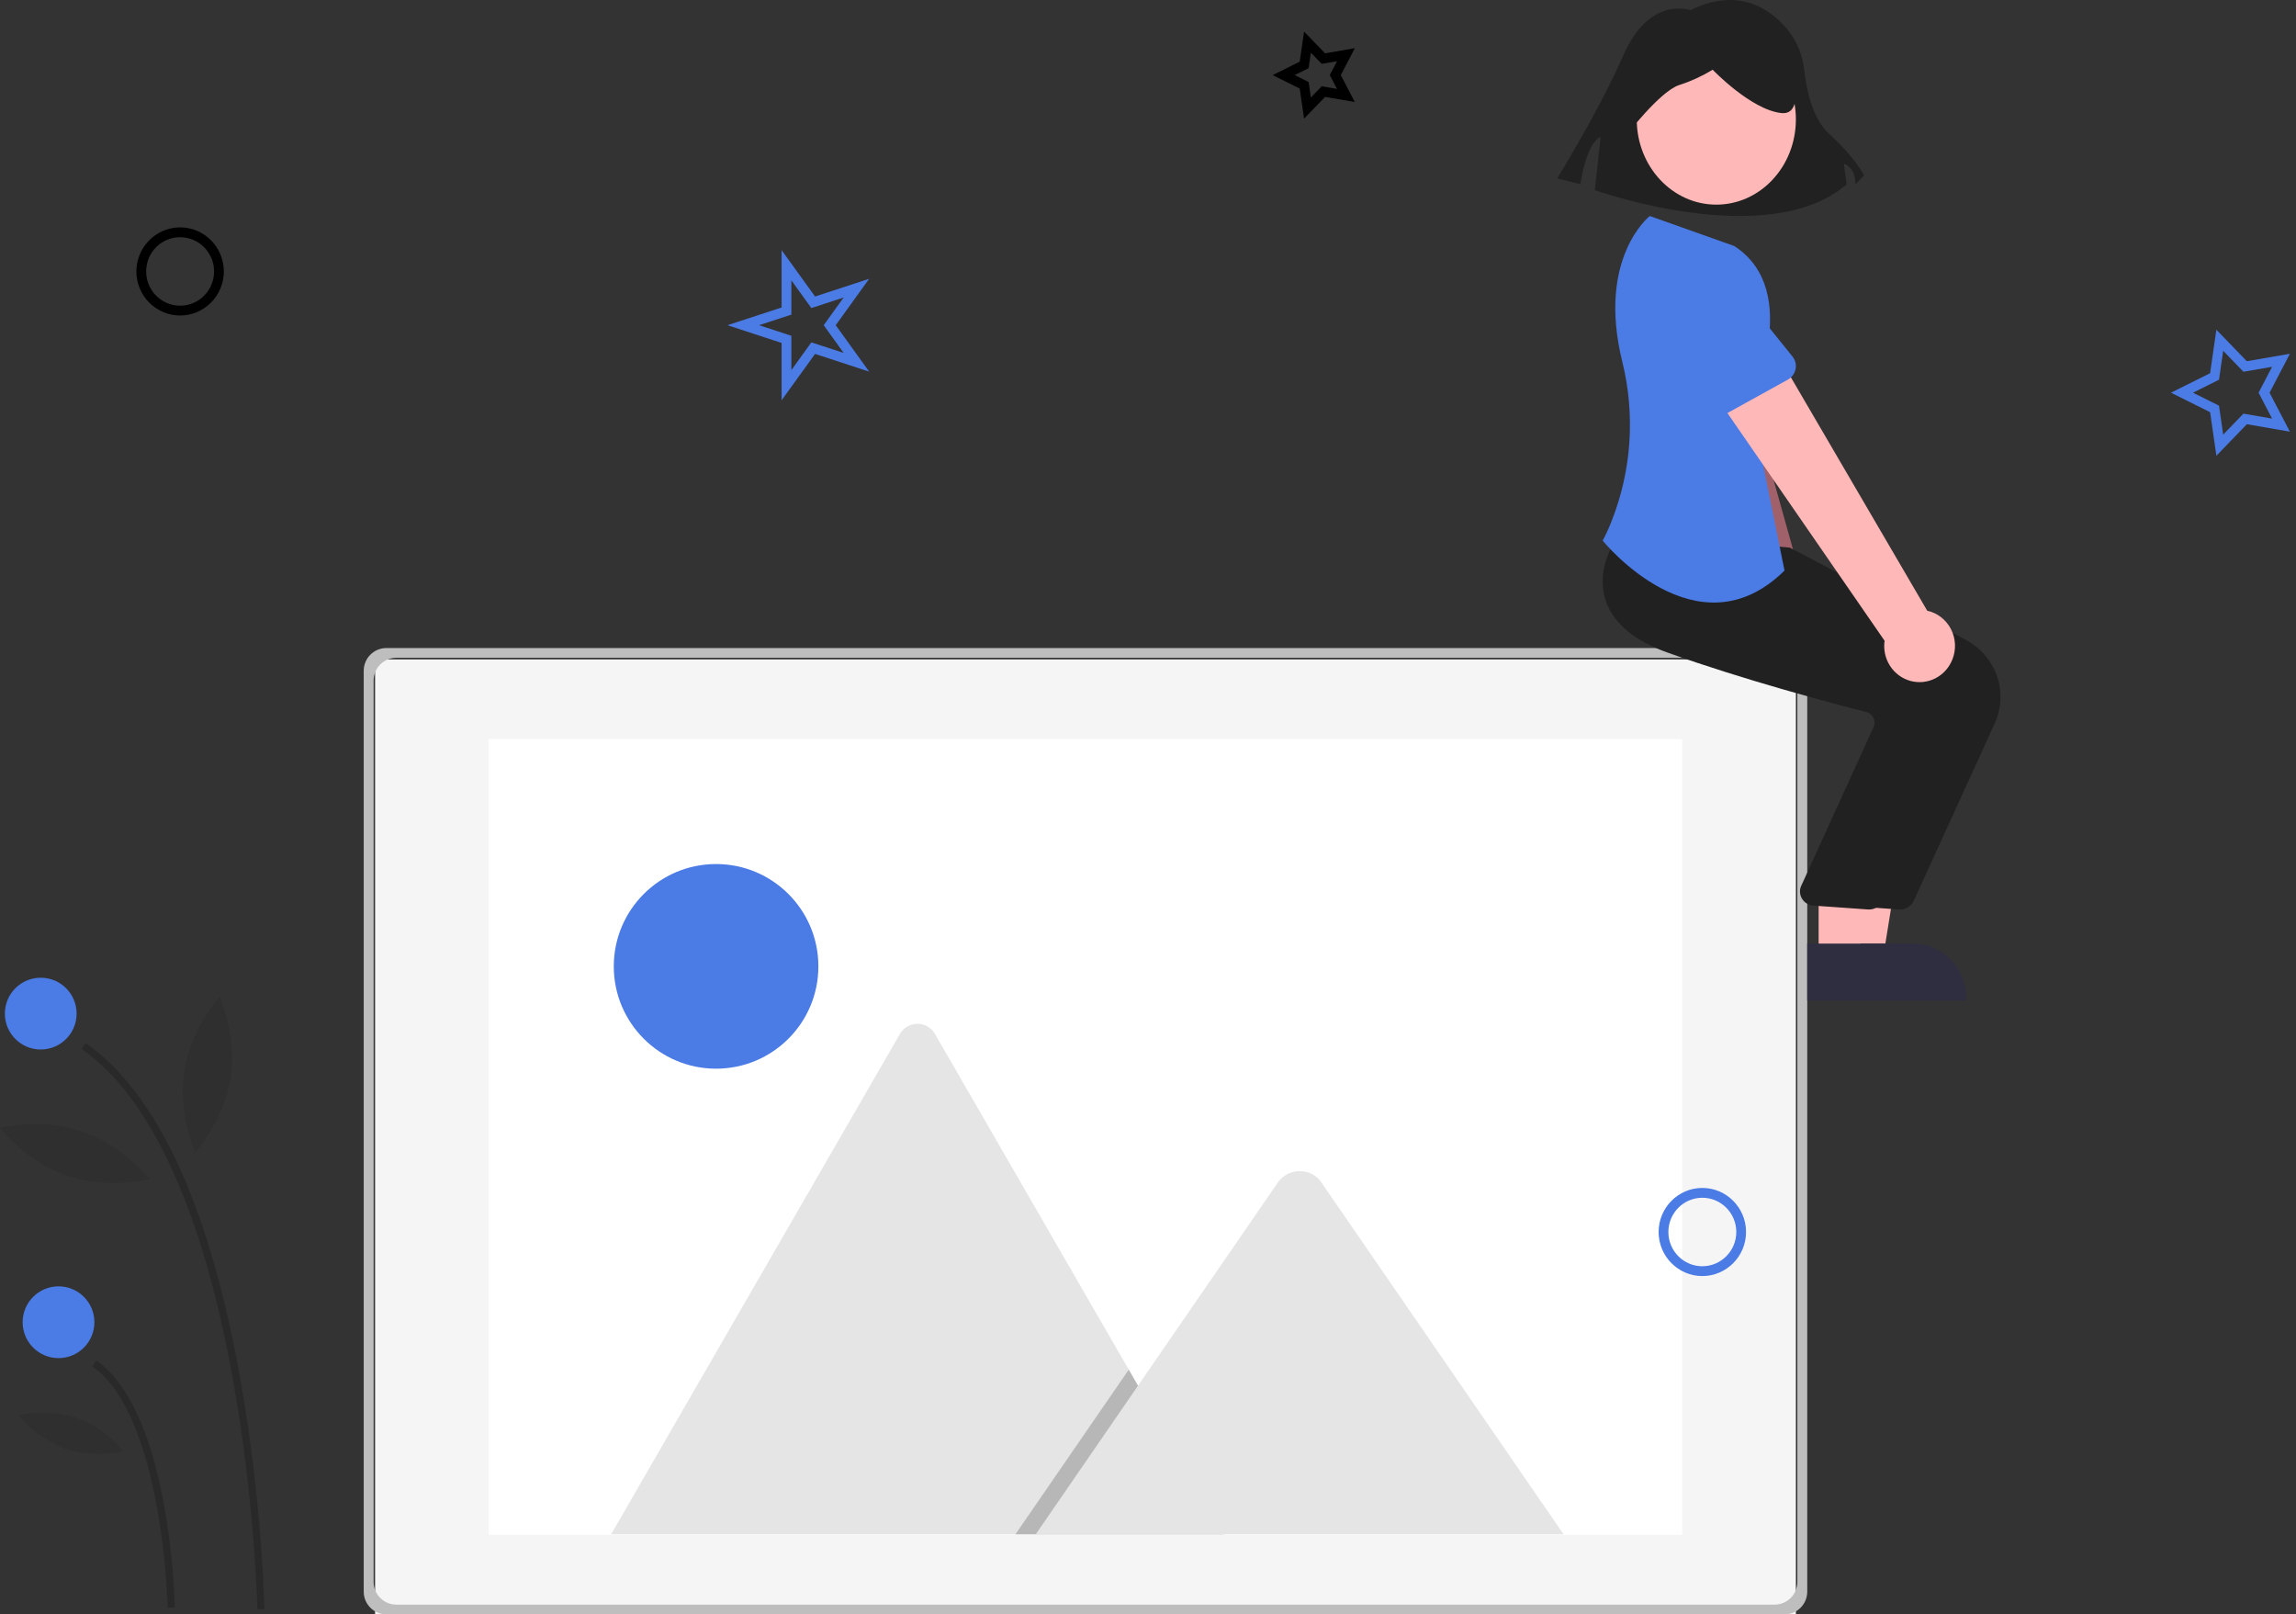 <svg width="202" height="142" viewBox="0 0 202 142" fill="none" xmlns="http://www.w3.org/2000/svg">
<rect x="0" y="0" width="202" height="142" fill="#333333" stroke="none"/>
<path d="M148.717 0.893C148.717 0.893 145.151 -0.404 142.858 4.786C140.566 9.976 137 15.686 137 15.686L139.037 16.205C139.037 16.205 139.547 12.572 140.82 12.053L140.311 16.725C140.311 16.725 155.594 22.174 162.471 16.206L162.216 14.389C162.216 14.389 163.236 14.649 163.236 16.205L164 15.427C164 15.427 163.236 13.87 160.944 11.793C159.439 10.431 158.922 7.838 158.744 6.217C158.611 4.864 158.08 3.583 157.219 2.542C155.695 0.744 152.92 -1.168 148.717 0.893Z" fill="#212121"/>
<path d="M158 58H33V142H158V58Z" fill="#F5F5F5"/>
<path d="M159 140C159 141.105 158.105 142 157 142H34C32.895 142 32 141.105 32 140V59C32 57.895 32.895 57 34 57H157C158.105 57 159 57.895 159 59V140ZM32.87 139.14C32.87 140.244 33.765 141.14 34.87 141.14H156.13C157.235 141.14 158.13 140.244 158.13 139.14V59.86C158.13 58.756 157.235 57.86 156.13 57.86H34.87C33.765 57.86 32.87 58.756 32.87 59.86V139.14Z" fill="#BEBEBE"/>
<path d="M43 135H148V65H43V135Z" fill="white"/>
<path d="M63 94C67.971 94 72 89.971 72 85C72 80.029 67.971 76 63 76C58.029 76 54 80.029 54 85C54 89.971 58.029 94 63 94Z" fill="#4B7BE5"/>
<path d="M107.667 134.956H53.975C53.908 134.957 53.84 134.952 53.773 134.94L79.168 90.955C79.323 90.681 79.547 90.453 79.819 90.295C80.091 90.136 80.4 90.053 80.715 90.053C81.03 90.053 81.339 90.136 81.611 90.295C81.883 90.453 82.108 90.681 82.263 90.955L99.306 120.47L100.122 121.883L107.667 134.956Z" fill="#E5E5E5"/>
<path opacity="0.2" d="M107.668 134.955H89.336L98.335 121.883L98.983 120.941L99.307 120.47L100.123 121.883L107.668 134.955Z" fill="black"/>
<path d="M137.562 134.956H91.123L100.122 121.883L100.77 120.942L112.496 103.907C112.703 103.647 112.963 103.433 113.258 103.28C113.554 103.127 113.878 103.037 114.21 103.017C114.542 102.998 114.875 103.048 115.186 103.165C115.498 103.282 115.781 103.463 116.018 103.697C116.079 103.763 116.135 103.834 116.187 103.907L137.562 134.956Z" fill="#E5E5E5"/>
<path d="M160.414 58.728C160.672 58.364 160.851 57.946 160.939 57.502C161.026 57.058 161.02 56.599 160.92 56.158C160.82 55.717 160.629 55.304 160.36 54.949C160.092 54.593 159.752 54.304 159.365 54.101L151.778 27L146 29.966L155.275 55.673C154.993 56.377 154.966 57.165 155.201 57.888C155.436 58.61 155.916 59.218 156.549 59.594C157.183 59.971 157.926 60.091 158.639 59.931C159.351 59.771 159.983 59.343 160.414 58.727V58.728Z" fill="#A0616A"/>
<path d="M153.022 31.267L146.566 32.956C146.382 33.004 146.19 33.013 146.002 32.983C145.814 32.952 145.636 32.883 145.478 32.78C145.32 32.677 145.187 32.543 145.089 32.386C144.99 32.228 144.927 32.053 144.905 31.87L144.124 25.471C143.873 24.56 144.006 23.591 144.494 22.775C144.982 21.959 145.785 21.364 146.727 21.121C147.669 20.877 148.672 21.005 149.517 21.476C150.361 21.947 150.977 22.723 151.23 23.633L153.889 29.52C153.966 29.688 154.003 29.871 154 30.055C153.996 30.238 153.952 30.419 153.87 30.585C153.787 30.751 153.669 30.898 153.523 31.015C153.376 31.133 153.206 31.219 153.022 31.267L153.022 31.267Z" fill="#6C63FF"/>
<path d="M162.002 86H165.389L167 76H162L162.002 86Z" fill="#FFB8B8"/>
<path d="M161 83H168.33C168.943 83 169.55 83.125 170.117 83.368C170.683 83.612 171.198 83.968 171.632 84.418C172.066 84.868 172.41 85.401 172.644 85.989C172.879 86.576 173 87.206 173 87.842V88H161L161 83Z" fill="#2F2E41"/>
<path d="M167.171 80C167.13 80 167.088 79.998 167.046 79.994L162.095 79.642C161.895 79.624 161.702 79.561 161.53 79.458C161.359 79.356 161.214 79.216 161.106 79.05C160.999 78.884 160.932 78.696 160.911 78.501C160.889 78.305 160.914 78.108 160.984 77.924L167.609 63.382C167.656 63.252 167.676 63.114 167.666 62.977C167.656 62.84 167.617 62.706 167.551 62.584C167.486 62.461 167.395 62.352 167.283 62.266C167.172 62.179 167.043 62.117 166.906 62.082C163.79 61.287 155.797 59.168 148.877 56.69C145.912 55.628 144.045 54.093 143.327 52.129C142.381 49.539 143.781 47.177 143.841 47.078L143.888 47L150.399 47.578L157.458 48.165L172.927 56.268C174.223 56.953 175.208 58.089 175.685 59.451C176.161 60.813 176.096 62.301 175.5 63.617L168.369 79.24C168.265 79.466 168.097 79.658 167.885 79.793C167.672 79.928 167.425 80 167.171 80Z" fill="#212121"/>
<path d="M151 18C154.866 18 158 14.642 158 10.5C158 6.358 154.866 3 151 3C147.134 3 144 6.358 144 10.5C144 14.642 147.134 18 151 18Z" fill="#FFB8B8"/>
<path d="M160.002 85H163.389L165 75H160L160.002 85Z" fill="#FFB8B8"/>
<path d="M159 83H165.719C166.281 83 166.838 83.125 167.357 83.368C167.877 83.612 168.348 83.968 168.746 84.418C169.144 84.868 169.459 85.401 169.674 85.989C169.889 86.576 170 87.206 170 87.842V88H159L159 83Z" fill="#2F2E41"/>
<path d="M164.439 80C164.398 80 164.358 79.998 164.317 79.994L159.516 79.653C159.322 79.635 159.135 79.574 158.969 79.475C158.802 79.375 158.662 79.24 158.558 79.079C158.454 78.918 158.389 78.736 158.368 78.546C158.347 78.357 158.371 78.165 158.439 77.986L164.864 63.886C164.909 63.76 164.928 63.626 164.918 63.493C164.908 63.36 164.871 63.23 164.807 63.112C164.744 62.992 164.655 62.887 164.547 62.803C164.44 62.719 164.315 62.658 164.181 62.625C161.16 61.854 153.409 59.8 146.699 57.396C143.824 56.366 142.014 54.878 141.317 52.974C140.4 50.462 141.757 48.171 141.815 48.075L141.861 48L148.175 48.56L155.02 49.129L170.02 56.987C171.277 57.651 172.232 58.753 172.694 60.074C173.157 61.395 173.093 62.837 172.515 64.114L165.6 79.263C165.5 79.482 165.337 79.668 165.131 79.799C164.925 79.93 164.684 80 164.439 80Z" fill="#212121"/>
<path d="M152.571 21.636L145.143 19C145.143 19 140.479 22.672 142.72 31.782C143.889 36.483 143.549 41.444 141.748 45.931C141.532 46.486 141.282 47.027 141 47.551C141 47.551 149.286 57.8 157 50.186L154 35.398C154 35.398 158.714 25.589 152.571 21.636Z" fill="#4B7BE5"/>
<path d="M171.77 58.003C171.941 57.575 172.018 57.114 171.996 56.653C171.974 56.192 171.853 55.741 171.642 55.332C171.431 54.924 171.134 54.567 170.774 54.288C170.413 54.01 169.997 53.815 169.555 53.718L155.113 29L150 33.469L165.804 56.361C165.693 57.131 165.863 57.915 166.281 58.566C166.699 59.217 167.336 59.688 168.072 59.891C168.808 60.093 169.591 60.013 170.272 59.665C170.954 59.317 171.487 58.726 171.77 58.003V58.003Z" fill="#FFB8B8"/>
<path d="M157.287 33.397L151.089 36.821C150.913 36.918 150.717 36.978 150.515 36.995C150.313 37.012 150.11 36.987 149.919 36.92C149.728 36.854 149.553 36.749 149.408 36.612C149.263 36.474 149.149 36.308 149.076 36.124L146.506 29.683C145.995 28.803 145.865 27.762 146.144 26.788C146.422 25.815 147.088 24.989 147.993 24.492C148.898 23.995 149.97 23.869 150.971 24.14C151.973 24.41 152.823 25.057 153.334 25.937L157.7 31.359C157.825 31.514 157.914 31.694 157.961 31.886C158.008 32.077 158.013 32.277 157.973 32.47C157.934 32.663 157.852 32.846 157.734 33.006C157.615 33.166 157.462 33.3 157.286 33.397H157.287Z" fill="#4B7BE5"/>
<path d="M143 12C143 12 146.031 8.028 147.735 7.48C148.757 7.153 149.744 6.701 150.68 6.134C150.68 6.134 154.065 9.673 156.743 9.947C159.421 10.221 156.987 3.37 156.987 3.37L152.117 2L147.491 2.548L143.839 5.289L143 12Z" fill="#212121"/>
<path d="M145.924 108.365C145.924 110.502 147.65 112.241 149.77 112.241C151.89 112.241 153.616 110.502 153.616 108.365C153.616 106.228 151.89 104.489 149.77 104.489C147.65 104.489 145.924 106.228 145.924 108.365ZM152.758 108.365C152.758 110.026 151.418 111.377 149.77 111.377C148.121 111.377 146.782 110.026 146.782 108.365C146.782 106.704 148.121 105.353 149.77 105.353C151.418 105.353 152.758 106.705 152.758 108.365Z" fill="#4B7BE5"/>
<path d="M191 34.542L194.445 36.254L194.995 40.089L197.677 37.314L201.463 37.969L199.675 34.544L201.463 31.117L197.675 31.771L194.994 29L194.443 32.827L191 34.542ZM197.376 32.698L199.895 32.264L198.708 34.542L199.895 36.819L197.376 36.384L195.594 38.229L195.227 35.68L192.935 34.542L195.227 33.401L195.594 30.855L197.376 32.698Z" fill="#4B7BE5"/>
<path d="M117.961 6.605L119.197 4.239L116.582 4.691L114.731 2.778L114.349 5.422L111.973 6.606L114.349 7.791L114.731 10.434L116.582 8.522L119.197 8.973L117.961 6.605ZM115.33 8.576L115.133 7.215L113.909 6.605L115.133 5.994L115.33 4.634L116.284 5.617L117.629 5.386L116.994 6.603L117.629 7.82L116.284 7.588L115.33 8.576Z" fill="black"/>
<path d="M64 28.604L68.764 30.164L68.764 35.21L71.709 31.13L76.47 32.688L73.526 28.604L76.47 24.522L71.709 26.08L68.764 22L68.764 27.047L64 28.604ZM71.382 27.097L74.226 26.166L72.469 28.604L74.226 31.044L71.382 30.114L69.623 32.553L69.623 29.536L66.779 28.604L69.623 27.674L69.623 24.657L71.382 27.097Z" fill="#4B7BE5"/>
<path d="M19.692 23.876C19.692 21.739 17.966 20 15.846 20C13.726 20 12 21.739 12 23.876C12 26.013 13.726 27.752 15.846 27.752C17.966 27.752 19.692 26.013 19.692 23.876ZM12.858 23.876C12.858 22.215 14.197 20.864 15.846 20.864C17.495 20.864 18.834 22.215 18.834 23.876C18.834 25.538 17.495 26.888 15.846 26.888C14.197 26.888 12.858 25.538 12.858 23.876Z" fill="black"/>
<path opacity="0.5" d="M22.639 141.558L23.27 141.545C23.026 134.526 22.277 127.534 21.029 120.623C18.3 105.825 13.761 96.107 7.538 91.738L7.176 92.255C21.711 102.461 22.632 141.168 22.639 141.558Z" fill="#212121"/>
<path opacity="0.5" d="M14.749 141.406L15.38 141.394C15.366 140.695 14.972 124.219 8.486 119.665L8.123 120.182C14.348 124.552 14.745 141.238 14.749 141.406Z" fill="#212121"/>
<path d="M3.584 92.313C5.327 92.313 6.74 90.9 6.74 89.156C6.74 87.413 5.327 86 3.584 86C1.841 86 0.428 87.413 0.428 89.156C0.428 90.9 1.841 92.313 3.584 92.313Z" fill="#4B7BE5"/>
<path d="M5.149 119.458C6.892 119.458 8.305 118.045 8.305 116.301C8.305 114.558 6.892 113.145 5.149 113.145C3.405 113.145 1.992 114.558 1.992 116.301C1.992 118.045 3.405 119.458 5.149 119.458Z" fill="#4B7BE5"/>
<path opacity="0.2" d="M16.22 94.205C15.626 97.994 17.172 101.383 17.172 101.383C17.172 101.383 19.68 98.629 20.273 94.84C20.867 91.051 19.32 87.662 19.32 87.662C19.32 87.662 16.813 90.416 16.22 94.205Z" fill="#212121"/>
<path opacity="0.2" d="M5.903 103.406C9.53 104.651 13.137 103.719 13.137 103.719C13.137 103.719 10.862 100.769 7.234 99.525C3.606 98.281 0 99.213 0 99.213C0 99.213 2.275 102.162 5.903 103.406Z" fill="#212121"/>
<path opacity="0.2" d="M5.786 127.446C7.428 127.962 9.176 128.037 10.856 127.665C9.789 126.307 8.353 125.286 6.719 124.726C5.085 124.165 3.324 124.089 1.648 124.507C2.746 125.832 4.173 126.846 5.786 127.446Z" fill="#212121"/>
</svg>
